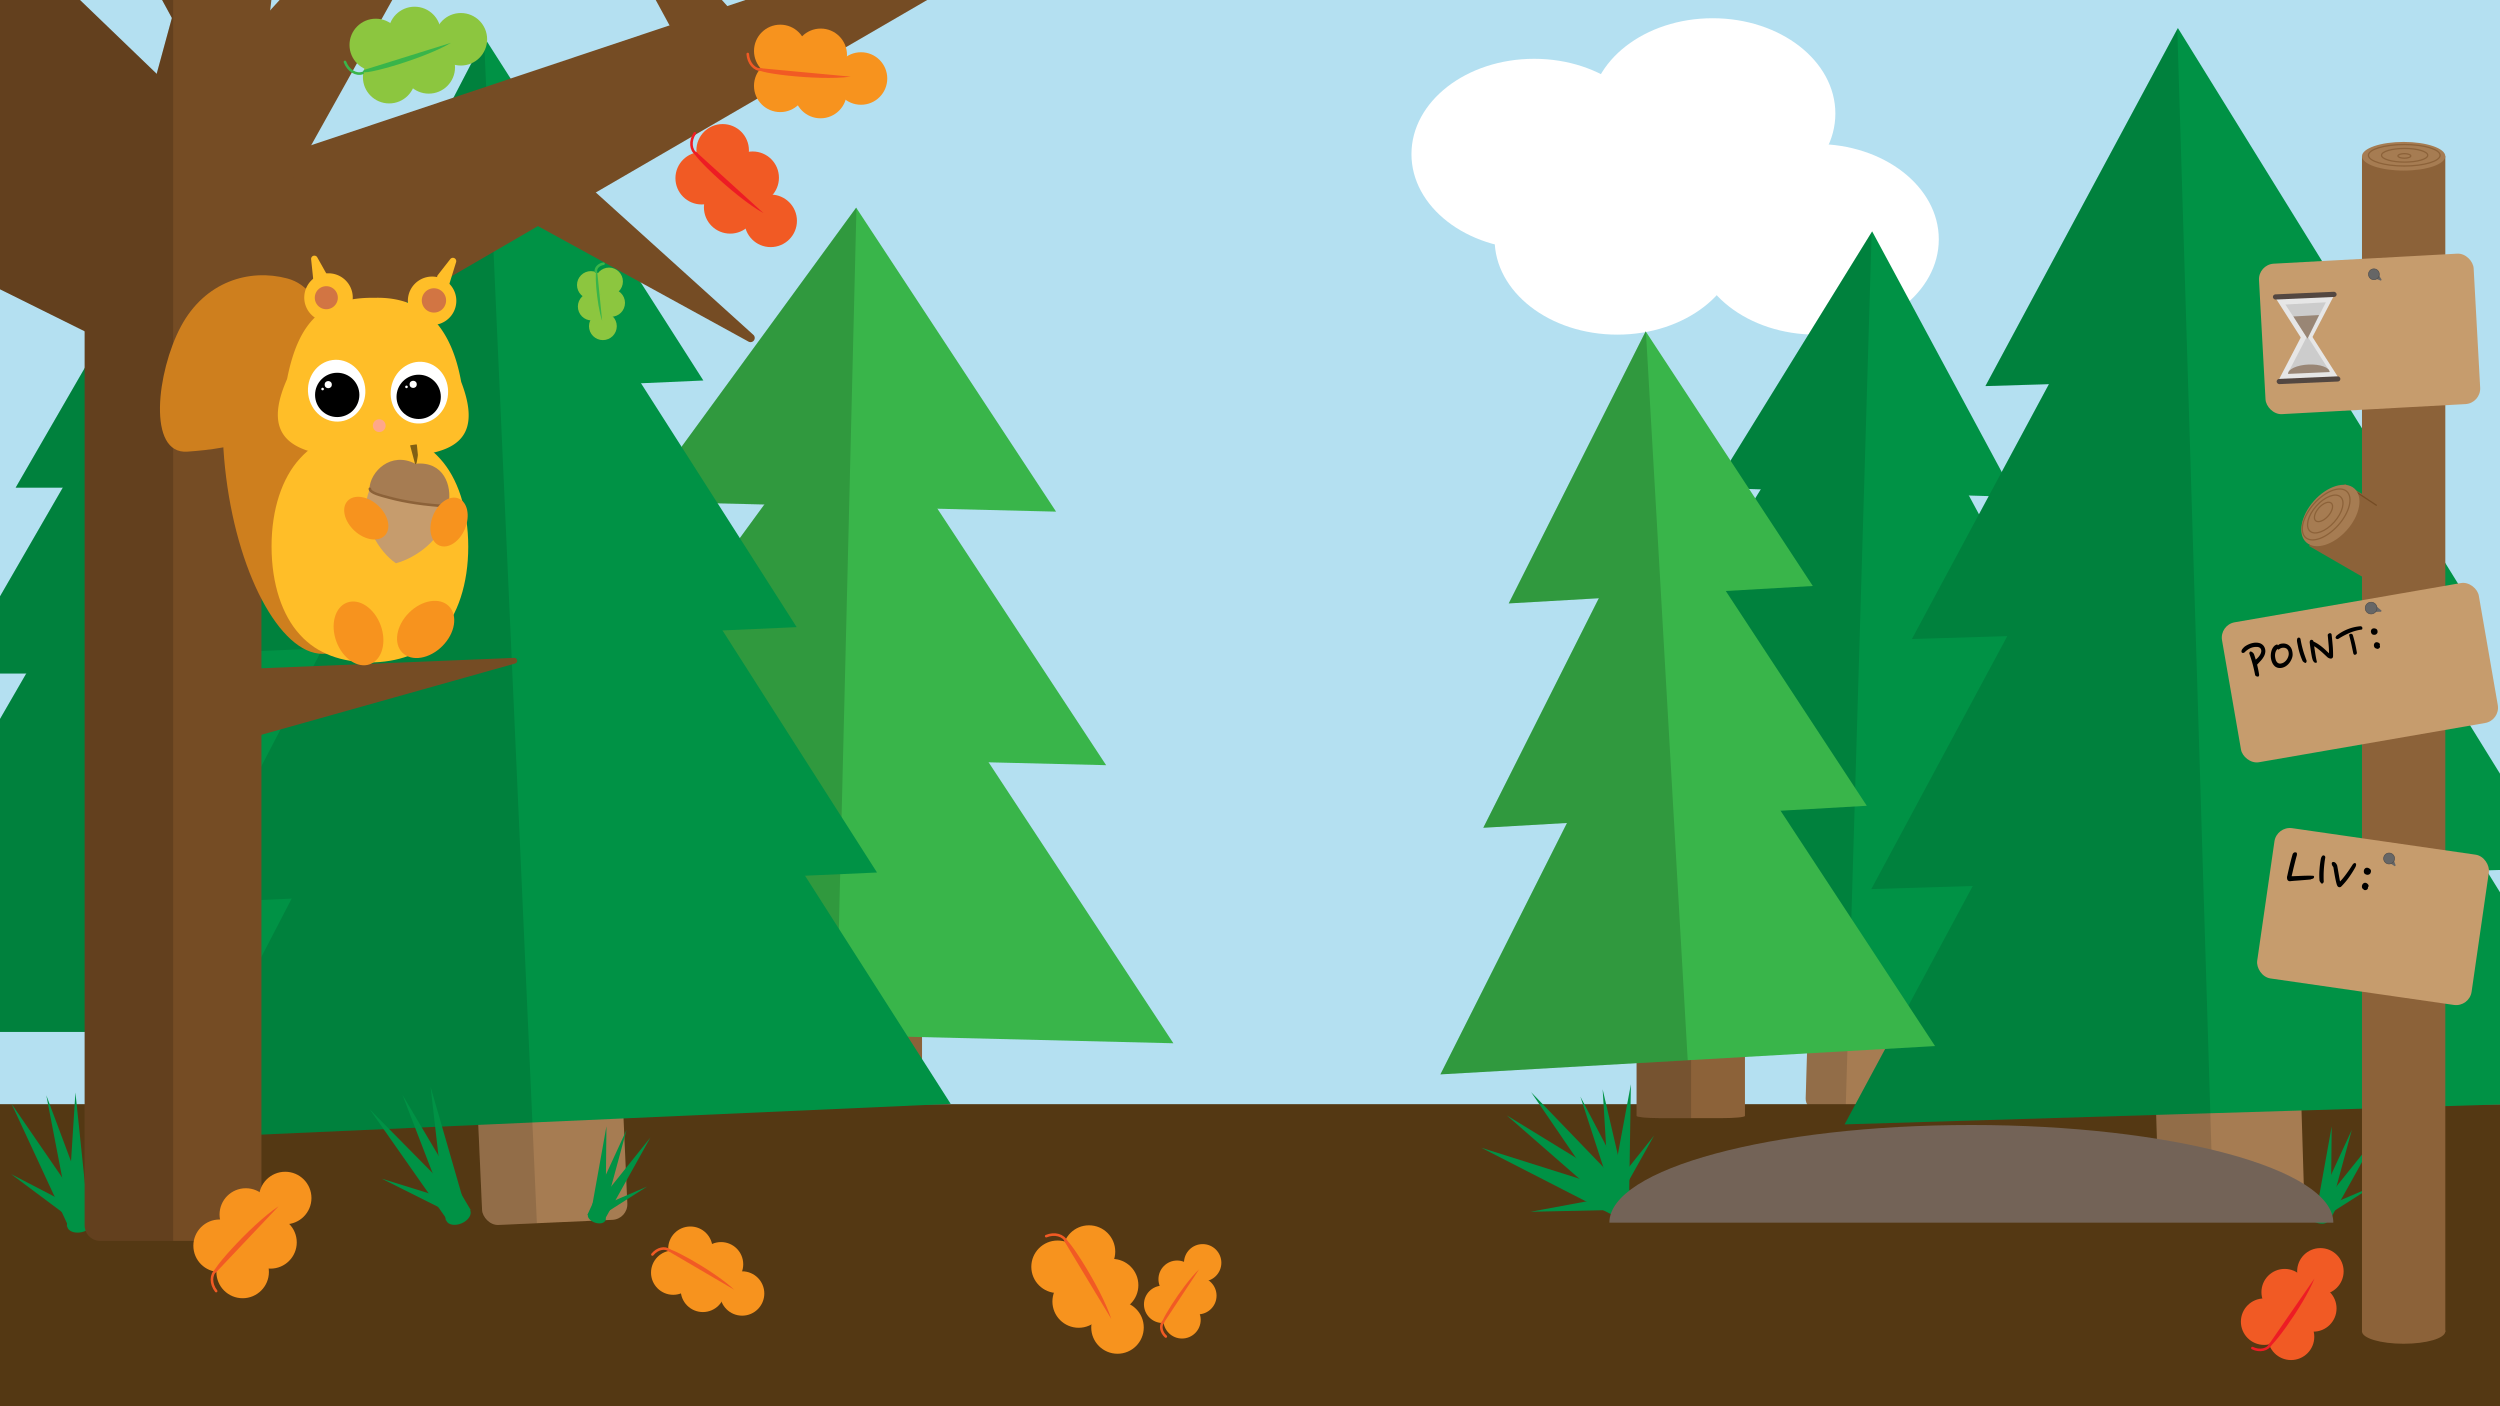 <svg id="Layer_1" data-name="Layer 1" xmlns="http://www.w3.org/2000/svg" width="1920" height="1080" viewBox="0 0 1920 1080"><defs><style>.cls-1{fill:#b4e0f1;}.cls-2{fill:#8c6239;}.cls-3{opacity:0.16;}.cls-4{fill:#39b54a;}.cls-5{fill:#a67c52;}.cls-6{fill:#009245;}.cls-7{opacity:0.12;}.cls-8{fill:#fff;}.cls-9{fill:#543813;}.cls-10{fill:#754c24;}.cls-11{fill:#f7931e;}.cls-12{fill:#f15a24;}.cls-13,.cls-15,.cls-17,.cls-19,.cls-20,.cls-29{fill:none;}.cls-13{stroke:#f15a24;}.cls-13,.cls-15,.cls-17,.cls-20,.cls-29{stroke-linecap:round;}.cls-13,.cls-15,.cls-17,.cls-19,.cls-20,.cls-23,.cls-29{stroke-miterlimit:10;}.cls-13,.cls-15,.cls-17,.cls-29{stroke-width:2px;}.cls-14{fill:#8cc63f;}.cls-15{stroke:#39b54a;}.cls-16{fill:#ed1c24;}.cls-17{stroke:#ed1c24;}.cls-18{fill:#736357;}.cls-19,.cls-29{stroke:#8c6239;}.cls-20{stroke:#754c24;}.cls-21{fill:#c69c6d;}.cls-22,.cls-23{fill:#666;}.cls-23{stroke:#4d4d4d;stroke-width:0.5px;}.cls-24{fill:#ce7f1e;}.cls-25{fill:#ffbe28;}.cls-26{fill:#ffa78a;}.cls-27{fill:#d27543;}.cls-28{fill:#805f14;}.cls-30{fill:#e6e6e6;}.cls-31{fill:#534741;}.cls-32{fill:#ccc;}.cls-33{fill:#998675;}</style></defs><title>spil_skaerm</title><rect class="cls-1" width="1920" height="1080"/><path class="cls-2" d="M708.12,793.72V852c0,1-8,1.72-17.69,1.72H642.61c-9.73,0-17.7-.77-17.7-1.72v-58.3c0-1,8-1.72,17.7-1.72h47.82C700.16,792,708.12,792.77,708.12,793.72Z"/><path class="cls-3" d="M666.77,792v61.74H642.61c-9.73,0-17.7-.77-17.7-1.72v-58.3c0-1,8-1.72,17.7-1.72Z"/><polygon class="cls-4" points="901.16 801.23 642.24 794.89 383.32 788.53 535.63 579.98 651.36 421.5 651.4 421.45 759.26 585.46 901.16 801.23"/><polygon class="cls-4" points="811.07 392.94 652.15 389.06 587.02 387.45 492.73 385.15 657.53 159.47 657.75 159.81 811.07 392.94"/><polygon class="cls-4" points="849.51 587.66 759.26 585.46 647.42 582.71 448 577.84 587.02 387.45 654.45 295.13 655.85 293.21 719.97 390.72 849.51 587.66"/><polygon class="cls-3" points="657.75 159.81 642.24 794.89 383.32 788.53 535.63 579.98 448 577.84 587.02 387.45 492.73 385.15 657.53 159.47 657.75 159.81"/><rect class="cls-5" x="96.55" y="751.34" width="82.84" height="98.66" rx="8.9"/><polygon class="cls-6" points="366 792.56 179.39 792.54 127.46 792.54 96.55 792.53 -80.98 792.51 -3.87 658.99 77.95 517.3 127.46 431.56 142.54 405.45 207.12 517.32 288.92 659.01 366 792.56"/><polygon class="cls-6" points="329.95 659.02 288.92 659.01 127.46 659 -3.87 658.99 -61.69 658.98 20.13 517.3 102.56 374.55 127.46 331.43 134.16 319.83 165.75 374.56 248.16 517.32 329.95 659.02"/><polygon class="cls-6" points="290.47 517.32 248.16 517.32 207.12 517.32 127.46 517.31 77.95 517.3 20.13 517.3 -34.24 517.29 48.19 374.54 127.46 237.26 128.14 236.09 208.06 374.56 290.47 517.32"/><polygon class="cls-6" points="243.61 374.56 208.06 374.56 165.75 374.56 127.46 374.55 102.56 374.55 48.19 374.54 11.99 374.54 127.46 174.58 127.82 173.96 243.61 374.56"/><rect class="cls-6" x="69.48" y="190.54" width="24.48" height="185.45" rx="12" transform="matrix(0.87, 0.5, -0.5, 0.87, 152.58, -2.91)"/><path class="cls-7" d="M127.46,174.58V850h-22a8.93,8.93,0,0,1-8.9-8.9V792.53l-177.53,0L-3.87,659H-61.69L20.13,517.3H-34.24L48.19,374.54H12Z"/><ellipse class="cls-8" cx="1178.24" cy="118.37" rx="94.24" ry="73.21"/><ellipse class="cls-8" cx="1394.76" cy="183.79" rx="94.24" ry="73.21"/><ellipse class="cls-8" cx="1315.32" cy="87.21" rx="94.24" ry="73.21"/><ellipse class="cls-8" cx="1242.11" cy="183.79" rx="94.24" ry="73.21"/><rect class="cls-5" x="1380.11" y="762.99" width="98.66" height="82.84" rx="8.9" transform="translate(583.14 2209.45) rotate(-88.31)"/><polygon class="cls-6" points="1657.61 803.04 1471.08 797.5 1419.18 795.97 1388.28 795.05 1210.83 789.79 1291.85 658.6 1377.82 519.39 1429.85 435.15 1445.69 409.49 1506.93 523.22 1584.51 667.28 1657.61 803.04"/><polygon class="cls-6" points="1625.53 668.5 1584.51 667.28 1423.12 662.49 1291.85 658.6 1234.05 656.88 1320.02 517.68 1406.64 377.43 1432.8 335.07 1439.84 323.67 1469.8 379.3 1547.95 524.43 1625.53 668.5"/><polygon class="cls-6" points="1590.25 525.69 1547.95 524.43 1506.93 523.22 1427.31 520.86 1377.82 519.39 1320.02 517.68 1265.68 516.07 1352.29 375.81 1435.59 240.94 1436.3 239.79 1512.1 380.56 1590.25 525.69"/><polygon class="cls-6" points="1547.63 381.61 1512.1 380.56 1469.8 379.3 1431.53 378.16 1406.64 377.43 1352.29 375.81 1316.11 374.74 1437.44 178.28 1437.81 177.68 1547.63 381.61"/><rect class="cls-6" x="1376.27" y="192.84" width="24.48" height="185.45" rx="12" transform="translate(357.1 -686.9) rotate(31.69)"/><path class="cls-7" d="M1437.44,178.28l-20,675.13-22-.65a8.94,8.94,0,0,1-8.64-9.16l1.44-48.55-177.45-5.26,81-131.19-57.8-1.71,86-139.21-54.34-1.61,86.61-140.26-36.18-1.07Z"/><rect class="cls-9" x="-3" y="848" width="1925" height="232"/><rect class="cls-5" x="367.69" y="805.89" width="111.67" height="133" rx="12" transform="translate(-38.49 19.76) rotate(-2.56)"/><polygon class="cls-6" points="730.12 847.76 478.82 858.95 408.89 862.07 367.26 863.92 128.19 874.57 224 690.12 325.67 494.39 387.19 375.95 405.93 339.88 499.61 486.65 618.28 672.55 730.12 847.76"/><polygon class="cls-6" points="673.55 670.09 618.28 672.55 400.86 682.24 224 690.12 146.13 693.59 247.79 497.87 350.22 300.68 381.17 241.12 389.49 225.09 435.32 296.89 554.88 484.18 673.55 670.09"/><polygon class="cls-6" points="611.86 481.65 554.88 484.18 499.61 486.65 392.34 491.43 325.67 494.39 247.79 497.87 174.58 501.13 277 303.94 375.5 114.3 376.34 112.68 492.3 294.35 611.86 481.65"/><polygon class="cls-6" points="540.17 292.22 492.3 294.35 435.32 296.89 383.76 299.18 350.22 300.68 277 303.94 228.26 306.11 371.73 29.89 372.18 29.04 540.17 292.22"/><rect class="cls-6" x="300.18" y="54.01" width="33" height="249.98" rx="12" transform="translate(118.13 -125.8) rotate(27.44)"/><path class="cls-7" d="M371.73,29.89l40.61,909.56-29.64,1.32a12,12,0,0,1-12.52-11.45l-2.92-65.4L128.19,874.57,224,690.12l-77.87,3.47L247.79,497.87l-73.21,3.26L277,303.94l-48.74,2.17Z"/><path class="cls-10" d="M186.94,302.59l-105.41-135a2.44,2.44,0,0,1,1.15-3.82L878.62-102.33a2.44,2.44,0,0,1,2,4.43L190.09,303.19A2.43,2.43,0,0,1,186.94,302.59Z"/><path class="cls-10" d="M240.43,157.48,200,189l-7.48,5.82-17.76,13.84-38.05,29.65-3.72,2.9L97.72,268.68a3.16,3.16,0,0,1-3.34.33L65,254.42-231.66,107.26l-57.12-28.33L-414.19,16.71a3.16,3.16,0,0,1,2.07-5.91l169.2,36.66,39.72,8.61L-5.87,98.82l108.2,23.44.65.15,30,6.5,32.77,7.1,26.77,5.8h.05l26.33,5.7,20.24,4.39A3.15,3.15,0,0,1,240.43,157.48Z"/><path class="cls-10" d="M198.87,136.88l-6.28,4.89-.05,0L142,181.19l-3,2.35-6,4.67-22,17.14-11.94,9.3-18,14a2.89,2.89,0,0,1-4.21-.73L65,209.38-5.87,98.82-90.33-33-266.16-307.44a2.89,2.89,0,0,1,4.44-3.65l175,168.41L-52.88-110l2.93,2.81L-27-85.1l.58.56,16.63,16L27.16-33,120.3,56.66,133,68.89l10,9.65,50.17,48.3,1,.92,4.93,4.75A2.9,2.9,0,0,1,198.87,136.88Z"/><path class="cls-10" d="M256.38-429.83,207.53,7.88,194.3,126.47l-.14,1.29-1.57,14v0l-4.13,37a1.41,1.41,0,0,1-.88,1.14l-3.19,1.25-31.27,12.26L133,201.34l-19.24,7.55-14.7,5.76L77,223.32a1.39,1.39,0,0,1-1.84-1.66l11.08-40.47,1.55-5.63,4.05-14.82,2.37-8.66L102,123.49l.34-1.23,18-65.6L132,13.81l1-3.55,15.52-56.67L162-95.68l7.89-28.79,2.19-8,.53-2h0l.28-1,6.34-23.14,74.41-271.74A1.39,1.39,0,0,1,256.38-429.83Z"/><path class="cls-10" d="M179.85,212.21,85.22,145.8a2.36,2.36,0,0,1-.39-3.51L423.69-228.9a2.36,2.36,0,0,1,3.8,2.74L183.25,211.43A2.35,2.35,0,0,1,179.85,212.21Z"/><path class="cls-10" d="M579.38,31.5l-40,29.08a2.21,2.21,0,0,1-3.24-.73L434.4-127.32a2.21,2.21,0,0,1,3.58-2.53L579.72,28.24A2.2,2.2,0,0,1,579.38,31.5Z"/><path class="cls-10" d="M396.18,160.29,423,121.47a3.22,3.22,0,0,1,4.81-.56L578.59,257.16a3.22,3.22,0,0,1-3.7,5.21L397.28,164.94A3.22,3.22,0,0,1,396.18,160.29Z"/><path class="cls-10" d="M177.67-10.65l-40.43,29.4a2,2,0,0,1-2.88-.65L133,15.6l-1-1.79L106.58-33,31.45-171.19a2,2,0,0,1,3.18-2.24l47.29,52.75L106.2-93.61l42.32,47.2L178-13.55A2,2,0,0,1,177.67-10.65Z"/><circle class="cls-11" cx="569.96" cy="993.4" r="17.03"/><circle class="cls-11" cx="517.02" cy="977.38" r="17.03"/><circle class="cls-11" cx="530.2" cy="958.98" r="17.03"/><circle class="cls-11" cx="539.8" cy="990.63" r="17.03"/><circle class="cls-11" cx="553.77" cy="970.95" r="17.03"/><path class="cls-12" d="M563.81,990.47c-15.53-15-58-37.79-50.68-29.67Z"/><path class="cls-13" d="M501.05,963.46c3.7-4.6,9.62-6,13.24-3.06"/><circle class="cls-11" cx="661.25" cy="60.29" r="20.17"/><circle class="cls-11" cx="599.25" cy="39.12" r="20.17"/><circle class="cls-11" cx="599.23" cy="65.92" r="20.17"/><circle class="cls-11" cx="630.32" cy="42.11" r="20.17"/><circle class="cls-11" cx="630.17" cy="70.69" r="20.17"/><path class="cls-12" d="M653.31,58.86c-25.26,3.65-81.94-3.76-69.25-6.48Z"/><path class="cls-13" d="M574.28,41.47c.38,7,5.14,12.39,10.62,12.09"/><circle class="cls-11" cx="923.65" cy="969.82" r="14.35"/><circle class="cls-11" cx="907.78" cy="1013.64" r="14.35"/><circle class="cls-11" cx="892.91" cy="1001.72" r="14.35"/><circle class="cls-11" cx="919.96" cy="995.08" r="14.35"/><circle class="cls-11" cx="904.04" cy="982.43" r="14.35"/><path class="cls-12" d="M920.91,974.87c-13.28,12.38-34.41,47.12-27.25,41.29Z"/><path class="cls-13" d="M895.35,1026.45c-3.7-3.32-4.58-8.37-2-11.28"/><circle class="cls-14" cx="463.02" cy="250.53" r="10.67"/><circle class="cls-14" cx="467.73" cy="216.18" r="10.67"/><circle class="cls-14" cx="453.81" cy="218.89" r="10.67"/><circle class="cls-14" cx="469.33" cy="232.62" r="10.67"/><circle class="cls-14" cx="454.47" cy="235.44" r="10.67"/><path class="cls-4" d="M462.44,246.33c-4.46-12.75-6.36-42.94-3.66-36.62Z"/><path class="cls-15" d="M463.5,202.53c-3.65.54-6.28,3.31-5.85,6.18"/><circle class="cls-12" cx="591.88" cy="169.61" r="20.17"/><circle class="cls-12" cx="555.01" cy="115.45" r="20.17"/><circle class="cls-12" cx="538.9" cy="136.86" r="20.17"/><circle class="cls-12" cx="578.06" cy="136.5" r="20.17"/><circle class="cls-12" cx="560.78" cy="159.26" r="20.17"/><path class="cls-16" d="M586.39,163.69c-22.4-12.25-63.27-52.21-51.49-46.76Z"/><path class="cls-17" d="M533.63,102.34c-3.89,5.8-3.33,13,1.23,16"/><circle class="cls-11" cx="858.24" cy="1019.51" r="20.17"/><circle class="cls-11" cx="812.22" cy="972.89" r="20.17"/><circle class="cls-11" cx="836.34" cy="961.21" r="20.17"/><circle class="cls-11" cx="828.42" cy="999.56" r="20.17"/><circle class="cls-11" cx="854.1" cy="987" r="20.17"/><path class="cls-12" d="M853.5,1013c-7.7-24.34-39-72.15-35.94-59.54Z"/><path class="cls-13" d="M803.48,949.37c6.45-2.69,13.39-.76,15.5,4.31"/><circle class="cls-12" cx="1782.06" cy="976.38" r="17.85"/><circle class="cls-12" cx="1738.85" cy="1015.04" r="17.85"/><circle class="cls-12" cx="1759.52" cy="1026.67" r="17.85"/><circle class="cls-12" cx="1754.63" cy="992.37" r="17.85"/><circle class="cls-12" cx="1776.62" cy="1004.87" r="17.85"/><path class="cls-16" d="M1777.51,981.88c-8.13,21.08-38.41,61.6-35,50.63"/><path class="cls-17" d="M1729.85,1035.33c5.55,2.73,11.78,1.4,13.93-3"/><circle class="cls-14" cx="353.95" cy="30.17" r="20.17"/><circle class="cls-14" cx="288.59" cy="34.53" r="20.17"/><circle class="cls-14" cx="298.89" cy="59.27" r="20.17"/><circle class="cls-14" cx="318.41" cy="25.32" r="20.17"/><circle class="cls-14" cx="329.29" cy="51.75" r="20.17"/><path class="cls-4" d="M346.41,32.86C324.51,46,269.35,61,280,53.57Z"/><path class="cls-15" d="M264.93,47.56c2.39,6.56,8.51,10.36,13.67,8.49"/><polygon class="cls-6" points="1249.53 917.11 1230.83 836.57 1235.83 918.86 1249.53 917.11"/><polygon class="cls-6" points="1252.08 915.49 1213.74 842.24 1239.26 920.62 1252.08 915.49"/><polygon class="cls-6" points="1251.21 915.36 1252.52 832.69 1237.49 913.74 1251.21 915.36"/><polygon class="cls-6" points="1247.6 912.67 1270.35 872.1 1241.27 908.58 1247.6 912.67"/><polygon class="cls-6" points="1246.6 934.62 1157.16 856.59 1258.05 918.44 1246.6 934.62"/><polygon class="cls-6" points="1242.82 936.76 1175.87 838.75 1257.98 923.98 1242.82 936.76"/><polygon class="cls-6" points="1243.24 935.57 1137.6 881.45 1250.45 917.1 1243.24 935.57"/><polygon class="cls-6" points="1242.28 929.18 1175.51 930.64 1241.35 918.4 1242.28 929.18"/><polygon class="cls-6" points="462.37 937.3 481.22 867.68 451.12 932.99 462.37 937.3"/><polygon class="cls-6" points="465 937.11 465.75 864.99 453.03 935.76 465 937.11"/><polygon class="cls-6" points="464.39 936.65 499.49 873.64 454.51 929.75 464.39 936.65"/><polygon class="cls-6" points="462.72 933.1 496.95 911.29 459.54 927.34 462.72 933.1"/><ellipse class="cls-6" cx="458.26" cy="934.83" rx="4.3" ry="7.08" transform="translate(-574.69 1064.92) rotate(-71.06)"/><polygon class="cls-6" points="1787.37 937.3 1806.22 867.68 1776.12 932.99 1787.37 937.3"/><polygon class="cls-6" points="1790 937.11 1790.75 864.99 1778.03 935.76 1790 937.11"/><polygon class="cls-6" points="1789.39 936.65 1824.49 873.64 1779.51 929.75 1789.39 936.65"/><polygon class="cls-6" points="1787.72 933.1 1821.95 911.29 1784.54 927.34 1787.72 933.1"/><ellipse class="cls-6" cx="1780.71" cy="934.98" rx="4.3" ry="7.56" transform="translate(318.46 2315.9) rotate(-71.06)"/><path class="cls-10" d="M188.4,565.26,180,516.56A2.2,2.2,0,0,1,182,514l212.86-8.75a2.21,2.21,0,0,1,.69,4.34L191.18,567A2.21,2.21,0,0,1,188.4,565.26Z"/><polygon class="cls-6" points="71.58 937.49 71.2 937.6 68.28 938.48 64.97 939.48 57.71 941.66 55.08 942.45 54.95 941.76 54.6 939.93 54.03 937 53.96 936.65 53.73 935.44 52.26 927.81 51.54 924.05 47.73 904.33 35.57 841.2 54.55 891.94 64.97 919.81 66.87 924.88 71.4 937 71.58 937.49"/><polygon class="cls-6" points="68.57 941.25 64.98 941.39 57.71 941.66 54.95 941.76 51.68 941.89 51.36 941.9 51.5 939.64 51.67 937 51.86 934.05 52.26 927.81 52.47 924.54 53.24 912.35 54.55 891.94 57.92 839 64.97 906.69 66.87 924.88 67.82 934.06 68.13 937 68.28 938.48 68.57 941.25"/><polygon class="cls-6" points="67.09 932.51 65.58 933.4 64.97 933.77 59.53 937 54.6 939.93 52.28 941.31 51.75 940.16 51.5 939.64 50.28 937 47.35 930.68 41.97 919.09 8.89 847.77 47.73 904.33 53.24 912.35 64.97 929.42 67.09 932.51"/><polygon class="cls-6" points="60.17 928.54 55.77 935.3 55.04 936.42 54.61 936.1 53.73 935.44 51.86 934.05 47.35 930.68 8.54 901.72 41.97 919.09 51.54 924.05 52.47 924.54 60.17 928.54"/><ellipse class="cls-6" cx="61.47" cy="939.93" rx="10" ry="6.5" transform="translate(-210.87 38.22) rotate(-13.06)"/><polygon class="cls-6" points="346.15 937.1 309.11 840.88 361.52 929.32 346.15 937.1"/><polygon class="cls-6" points="342.39 937.22 330.71 834.77 359.21 933.54 342.39 937.22"/><polygon class="cls-6" points="343.19 936.47 284 852.04 356.22 925.21 343.19 936.47"/><polygon class="cls-6" points="345.04 931.17 293.16 905.21 348.71 922.52 345.04 931.17"/><ellipse class="cls-6" cx="352" cy="933.5" rx="10" ry="6.5" transform="translate(-339.44 214.31) rotate(-23.21)"/><path class="cls-10" d="M200.78,193.19V941a12,12,0,0,1-9.59,11.76h0a12.16,12.16,0,0,1-2.35.23H77a12,12,0,0,1-11.19-7.69,11.71,11.71,0,0,1-.8-3.92c0-.13,0-.26,0-.39V193.19a12,12,0,0,1,12-12H188.78a11.93,11.93,0,0,1,9,4.14,11.94,11.94,0,0,1,3,7.86Z"/><circle class="cls-11" cx="219.03" cy="920.08" r="20.17"/><circle class="cls-11" cx="186.35" cy="976.87" r="20.17"/><circle class="cls-11" cx="168.67" cy="956.73" r="20.17"/><circle class="cls-11" cx="207.74" cy="954.14" r="20.17"/><circle class="cls-11" cx="188.79" cy="932.74" r="20.17"/><path class="cls-12" d="M214,926.39c-21.41,13.91-59.15,56.84-47.81,50.51Z"/><path class="cls-13" d="M166,991.55c-4.31-5.49-4.3-12.7,0-16.09"/><rect class="cls-5" x="1656.19" y="799.01" width="111.67" height="133" rx="12" transform="translate(-25.57 52.55) rotate(-1.75)"/><polygon class="cls-6" points="2018.93 845.22 1767.5 852.85 1697.53 854.98 1655.88 856.24 1416.68 863.51 1515.09 680.44 1619.52 486.17 1682.71 368.61 1701.95 332.81 1793.56 480.88 1909.59 668.45 2018.93 845.22"/><polygon class="cls-6" points="1964.88 666.77 1909.59 668.45 1692.05 675.06 1515.09 680.44 1437.18 682.8 1541.61 488.54 1646.81 292.82 1678.6 233.7 1687.14 217.79 1731.95 290.23 1848.85 479.2 1964.88 666.77"/><polygon class="cls-6" points="1905.87 477.47 1848.85 479.2 1793.56 480.88 1686.23 484.14 1619.52 486.17 1541.61 488.54 1468.35 490.76 1573.56 295.04 1674.73 106.82 1675.59 105.21 1788.97 288.5 1905.87 477.47"/><polygon class="cls-6" points="1836.86 287.04 1788.97 288.5 1731.95 290.23 1680.37 291.79 1646.81 292.82 1573.56 295.04 1524.79 296.52 1672.15 22.36 1672.61 21.52 1836.86 287.04"/><rect class="cls-6" x="1598.49" y="45.69" width="33" height="249.98" rx="12" transform="translate(273.22 -744.18) rotate(28.25)"/><path class="cls-7" d="M1672.15,22.36l27.74,910.05-29.66.9a12,12,0,0,1-12.36-11.63l-2-65.44-239.2,7.27,98.41-183.07-77.91,2.36,104.43-194.26-73.26,2.22L1573.56,295l-48.77,1.49Z"/><path class="cls-18" d="M1792,939H1236c0-41.42,124.46-75,278-75S1792,897.58,1792,939Z"/><rect class="cls-2" x="1814" y="120" width="64" height="903"/><ellipse class="cls-5" cx="1846" cy="120" rx="32" ry="11"/><ellipse class="cls-2" cx="1846" cy="1022.5" rx="32" ry="9.5"/><ellipse class="cls-19" cx="1846.47" cy="119.25" rx="27.53" ry="8.25"/><ellipse class="cls-19" cx="1846.75" cy="119.25" rx="17.75" ry="5.25"/><ellipse class="cls-19" cx="1846.56" cy="119.75" rx="4.94" ry="1.75"/><rect class="cls-2" x="1786.14" y="380.2" width="55" height="61.28" transform="translate(551.02 1776.08) rotate(-60)"/><line class="cls-20" x1="1825" y1="388" x2="1804.5" y2="374.5"/><ellipse class="cls-2" cx="1836.69" cy="431.33" rx="27.5" ry="3" transform="translate(294.01 1517.44) rotate(-48.36)"/><ellipse class="cls-5" cx="1789.67" cy="395.82" rx="27.74" ry="16.89" transform="translate(304.78 1470.38) rotate(-48.36)"/><ellipse class="cls-19" cx="1786.47" cy="395.08" rx="23.74" ry="12.42" transform="translate(302.52 1465.35) rotate(-48.27)"/><ellipse class="cls-19" cx="1785.8" cy="394.76" rx="17.64" ry="9.23" transform="translate(302.54 1464.73) rotate(-48.27)"/><ellipse class="cls-19" cx="1784.43" cy="393.17" rx="9.04" ry="4.73" transform="translate(303.27 1463.18) rotate(-48.27)"/><rect class="cls-21" x="1722.49" y="456.88" width="201.24" height="109.67" rx="12" transform="matrix(0.98, -0.17, 0.17, 0.98, -61.23, 325.04)"/><polygon class="cls-22" points="1828.7 469.84 1821 470 1823 464 1829.03 468.92 1828.7 469.84"/><circle class="cls-23" cx="1821" cy="467" r="4.5"/><path d="M1735,518.06a2.51,2.51,0,0,1-.12,1,.79.79,0,0,1-.69.54,2.17,2.17,0,0,1-1.5-.34c-.46-.3-.71-.57-.76-.82q-.74-4.07-1.85-8.22c-.75-2.77-1.61-5.52-2.58-8.23a.94.94,0,0,1,0-.44c0-.13.08-.29.14-.48a1.7,1.7,0,0,1,.38-.58.86.86,0,0,1,.73-.1,2.86,2.86,0,0,1,.87.41,4.65,4.65,0,0,1,.82.72,4.42,4.42,0,0,1,.59.8c.21.61.44,1.27.68,2s.46,1.49.68,2.28a18.39,18.39,0,0,0,1.88-1.76,10.86,10.86,0,0,0,1.48-2,7.18,7.18,0,0,0,.83-2.07,3.63,3.63,0,0,0-.1-2,2.58,2.58,0,0,0-1-1.31,3.86,3.86,0,0,0-2-.61,11.06,11.06,0,0,0-5.19.93,15.13,15.13,0,0,0-4,2.78,2.64,2.64,0,0,1-1,.77,1.76,1.76,0,0,1-.9.13,1.17,1.17,0,0,1-.64-.31,1,1,0,0,1-.29-.53,2.92,2.92,0,0,1,.67-2.13,11.89,11.89,0,0,1,1.74-1.86,15.93,15.93,0,0,1,3.23-1.84,15.2,15.2,0,0,1,4.05-1.14,10.22,10.22,0,0,1,4.09.25,6.12,6.12,0,0,1,3.34,2.3,6.94,6.94,0,0,1,1.21,4.12,9,9,0,0,1-1.09,3.74,16.75,16.75,0,0,1-2.44,3.39c-1,1.08-1.92,2.07-2.8,3,.32,1.35.62,2.68.89,4S1734.84,516.94,1735,518.06Z"/><path d="M1760.74,502.79a8.18,8.18,0,0,1-.52,2.69A14.39,14.39,0,0,1,1759,508a11.36,11.36,0,0,1-1.69,2.17,10.76,10.76,0,0,1-2,1.59,8.8,8.8,0,0,1-4,1.28,6.19,6.19,0,0,1-4-1.15,8,8,0,0,1-2.08-2.64,12.26,12.26,0,0,1-1.06-3.25,12.84,12.84,0,0,1-.17-3.38,13.5,13.5,0,0,1,.59-3.06,9.2,9.2,0,0,1,1.53-2.86,5.11,5.11,0,0,1,2.33-1.66.59.59,0,0,1,.65.07,1,1,0,0,1,.36.61,3,3,0,0,1,1.3-1,5.84,5.84,0,0,1,2.19-.47,6.91,6.91,0,0,1,3.8.67,6.81,6.81,0,0,1,2.41,2.12,7.54,7.54,0,0,1,1.23,2.85A12,12,0,0,1,1760.74,502.79Zm-11.4-4.46a4.06,4.06,0,0,0-1.32,1.53,7.3,7.3,0,0,0-.67,2,8.85,8.85,0,0,0-.09,2.31,13.22,13.22,0,0,0,.43,2.32,5,5,0,0,0,1.49,2.49,3.21,3.21,0,0,0,2.82.54,5.46,5.46,0,0,0,2-.79,7.55,7.55,0,0,0,1.63-1.4,8.49,8.49,0,0,0,1.24-1.86,8.83,8.83,0,0,0,.75-2.1,6,6,0,0,0,.13-1.36,7.4,7.4,0,0,0-.21-1.6,4.79,4.79,0,0,0-.68-1.49,3.15,3.15,0,0,0-1.27-1.06,4.86,4.86,0,0,0-2.49-.39,5.24,5.24,0,0,0-2.73,1.16.69.69,0,0,1-.61.19C1749.46,498.83,1749.34,498.65,1749.34,498.33Z"/><path d="M1771.29,506.84a2,2,0,0,1,.15.53,2,2,0,0,1,0,.73,2,2,0,0,1-.28.68,1,1,0,0,1-.68.4,6,6,0,0,1-2-1.39c-.43-.89-.86-1.92-1.3-3.09s-.84-2.41-1.22-3.7-.73-2.63-1-4-.57-2.68-.79-4a7.17,7.17,0,0,1-.09-.85,4.6,4.6,0,0,1,.06-1,2.91,2.91,0,0,1,.31-.93,1,1,0,0,1,.72-.51,1.39,1.39,0,0,1,1.05.19,1.69,1.69,0,0,1,.61,1.14c.21,1.25.47,2.57.79,4s.68,2.81,1.08,4.21.83,2.76,1.3,4.08S1770.83,505.81,1771.29,506.84Z"/><path d="M1790.69,487.43c.3,2.68.56,5.43.8,8.23s.34,5.47.31,8a2.87,2.87,0,0,1-.27,1.36,1.75,1.75,0,0,1-.83.69,2.64,2.64,0,0,1-1.49-.05,4.05,4.05,0,0,1-1.75-.92c-.66-.61-1.38-1.28-2.15-2s-1.59-1.48-2.46-2.23-1.77-1.49-2.7-2.21a28,28,0,0,0-2.87-2c.3,2.07.62,4.11.94,6.13s.71,4,1.17,6c0,.28-.17.47-.67.56a1.66,1.66,0,0,1-1.62-.63,4.3,4.3,0,0,1-1-1.71,18,18,0,0,1-.66-2.65c-.23-1.17-.44-2.39-.64-3.67s-.38-2.52-.55-3.72-.28-2.13-.35-2.83a2.81,2.81,0,0,1,.22-1.73c.23-.4.48-.61.77-.64a1.67,1.67,0,0,1,1.34.3,2.28,2.28,0,0,1,.56,1,27.29,27.29,0,0,1,3.6,2,37.5,37.5,0,0,1,3.16,2.34c1,.81,1.9,1.62,2.75,2.44s1.64,1.56,2.38,2.22a62.18,62.18,0,0,0-.3-6.42c-.21-2.34-.43-4.8-.67-7.36a1.09,1.09,0,0,1,.38-1,1.71,1.71,0,0,1,1.05-.61A1.22,1.22,0,0,1,1790.69,487.43Z"/><path d="M1813.53,483.55a35,35,0,0,0-9.08,2.53,60.89,60.89,0,0,0-8.25,4.35,1.63,1.63,0,0,1-1.72.23,1.45,1.45,0,0,1-.78-.91,3,3,0,0,1,.89-1.67,33.88,33.88,0,0,1,18.44-7.14,1.37,1.37,0,0,1,.9.52,1.27,1.27,0,0,1,.38.87,2.26,2.26,0,0,1-.13.83C1814.1,483.38,1813.88,483.51,1813.53,483.55Zm-3.47,17.54a1.36,1.36,0,0,1-.17,1,1.49,1.49,0,0,1-.77.65c-.6.22-1,.19-1.28-.09a2.5,2.5,0,0,1-.53-1q-.68-3.25-1.37-6.48c-.47-2.15-1-4.29-1.56-6.44a3.9,3.9,0,0,0-.13-.43,1.34,1.34,0,0,1-.1-.52.9.9,0,0,1,.12-.48,1.14,1.14,0,0,1,.48-.38,1.6,1.6,0,0,1,1.61.05,1.69,1.69,0,0,1,.67,1q1,3.28,1.75,6.57C1809.27,496.67,1809.7,498.87,1810.06,501.09Z"/><path d="M1825.22,483.22a2.13,2.13,0,0,1,.71,1.41,2.83,2.83,0,0,1-.14,1.53,3.25,3.25,0,0,1-1.16,1.14,3.12,3.12,0,0,1-2.43,0,1.16,1.16,0,0,1-.56-.38,2.68,2.68,0,0,1-.52-.82,3.11,3.11,0,0,1-.26-1.08,2.39,2.39,0,0,1,.27-1.24,1.92,1.92,0,0,1,.84-.91,2.56,2.56,0,0,1,1.13-.29,3.26,3.26,0,0,1,1.16.16A3.9,3.9,0,0,1,1825.22,483.22Zm2.4,12.45a1.6,1.6,0,0,1,.13,1.42,2.13,2.13,0,0,1-.83.93,2,2,0,0,1-1,.31,1,1,0,0,1-.8-.25,2.1,2.1,0,0,1-1.22-.59,2.35,2.35,0,0,1-.59-1,2.77,2.77,0,0,1,.34-2.46,2,2,0,0,1,2.18-.74,3.27,3.27,0,0,1,1.53.77A1.33,1.33,0,0,1,1827.62,495.67Z"/><rect class="cls-21" x="1739.31" y="645.59" width="166.37" height="116.6" rx="12" transform="translate(119.35 -253.31) rotate(8.22)"/><polygon class="cls-22" points="1839.2 665.28 1833.02 661.24 1837.67 658.45 1839.87 664.64 1839.2 665.28"/><circle class="cls-23" cx="1834.83" cy="659.33" r="4.19"/><path d="M1763.94,657c-.35,1.15-.7,2.43-1.06,3.84l-1.07,4.28c-.36,1.45-.7,2.85-1,4.22s-.61,2.56-.84,3.59c1.18,0,2.49-.07,3.93-.12l4.39-.18c1.5-.07,3-.1,4.39-.11s2.73,0,3.89.11a.89.89,0,0,1,.34.15.71.71,0,0,1,.3.72,1.65,1.65,0,0,1-.4.95,1.81,1.81,0,0,1-.69.41c-.25.08-.51.16-.78.22a2,2,0,0,0-.75.35l-3.57.33-4,.32-4.08.31c-1.36.1-2.63.21-3.83.34a2.18,2.18,0,0,1-2.29-.92,4.38,4.38,0,0,1-.17-3.23c.58-2.7,1.21-5.41,1.86-8.12s1.36-5.4,2.12-8.07a2.52,2.52,0,0,1,.8-1.33,1.91,1.91,0,0,1,1.28-.48c.79,0,1.23.29,1.3.8A4.47,4.47,0,0,1,1763.94,657Z"/><path d="M1784.62,676.53a2.61,2.61,0,0,1,0,.58,2,2,0,0,1-.26.74,2.14,2.14,0,0,1-.53.59,1.08,1.08,0,0,1-.83.16,6.23,6.23,0,0,1-1.58-2.16c-.12-1.05-.18-2.25-.2-3.6s0-2.74.1-4.2.21-2.92.39-4.41.39-2.92.63-4.3a7.52,7.52,0,0,1,.22-.89,4.58,4.58,0,0,1,.44-1,3.47,3.47,0,0,1,.65-.83,1.06,1.06,0,0,1,.91-.25,1.47,1.47,0,0,1,1,.57,1.78,1.78,0,0,1,.2,1.37c-.24,1.35-.45,2.79-.63,4.33s-.33,3.09-.43,4.66-.16,3.11-.16,4.61S1784.53,675.3,1784.62,676.53Z"/><path d="M1808.86,666.12a80.91,80.91,0,0,1-5.08,8,53.29,53.29,0,0,1-5.58,6.59,1.84,1.84,0,0,1-3-.2,6,6,0,0,1-.55-1.17c-.27-.9-.56-2-.85-3.39s-.56-2.71-.8-4.08-.44-2.6-.62-3.71-.3-1.86-.37-2.25a6.77,6.77,0,0,1-.6-.82,4,4,0,0,1-.51-1.09,2.34,2.34,0,0,1-.09-1.07,1.2,1.2,0,0,1,.59-.84,2.11,2.11,0,0,1,1.29,0,2.68,2.68,0,0,1,1,.63,4.17,4.17,0,0,1,.77,1,7.18,7.18,0,0,1,.51,1.06l.51,2.8c.18,1,.37,2.12.56,3.24s.38,2.2.56,3.26.36,2,.54,2.88a24.82,24.82,0,0,0,2.33-2.57c.83-1,1.67-2.11,2.52-3.26s1.67-2.32,2.48-3.52,1.55-2.34,2.23-3.41a3.46,3.46,0,0,1,1-1.08,1.28,1.28,0,0,1,1.17-.23,1.19,1.19,0,0,1,.62,1.23A4.89,4.89,0,0,1,1808.86,666.12Z"/><path d="M1818.57,681.41a1.73,1.73,0,0,1-.39,1.49,2.3,2.3,0,0,1-1.18.65,2.18,2.18,0,0,1-1.11,0,1.1,1.1,0,0,1-.71-.55,2.2,2.2,0,0,1-1-1,2.52,2.52,0,0,1-.22-1.27,3,3,0,0,1,1.24-2.37,2.2,2.2,0,0,1,2.47,0,3.48,3.48,0,0,1,1.27,1.34A1.43,1.43,0,0,1,1818.57,681.41Zm2.06-13.49a2.26,2.26,0,0,1,.21,1.69,3,3,0,0,1-.69,1.5,3.46,3.46,0,0,1-1.59.74,3.37,3.37,0,0,1-2.48-.85,1.21,1.21,0,0,1-.43-.58,2.94,2.94,0,0,1-.23-1,3.3,3.3,0,0,1,.13-1.19,2.5,2.5,0,0,1,.72-1.16,2,2,0,0,1,1.18-.62,2.8,2.8,0,0,1,1.25.11,3.65,3.65,0,0,1,1.12.59A4.07,4.07,0,0,1,1820.63,667.92Z"/><path class="cls-3" d="M133-63.72V953H77a12,12,0,0,1-11.19-7.69,11.71,11.71,0,0,1-.8-3.92c0-.13,0-.26,0-.39V254.42L-231.66,107.26l-198.62,60a2.68,2.68,0,0,1-2.12-4.89l143.62-83.42L-414.19,16.71a3.16,3.16,0,0,1,2.07-5.91l169.2,36.66a2.53,2.53,0,0,1-.86-2.15L-236.17-33l5.68-58.51a2.54,2.54,0,0,1,5-.13L-216.62-33l13.42,89.07L-5.87,98.82-90.33-33-266.16-307.44a2.89,2.89,0,0,1,4.44-3.65l175,168.41L12-293.19a2.6,2.6,0,0,1,4.62,2.32L-49.95-107.23-27-85.1l.58.56,16.63,16L27.16-33,120.3,56.66,132,13.81,106.58-33,31.45-171.19a2,2,0,0,1,3.18-2.24l47.29,52.75,17.39-84.07a2.18,2.18,0,0,1,4.31.39L106.2-93.61Z"/><ellipse class="cls-24" cx="232.75" cy="359.23" rx="59.55" ry="143.87" transform="translate(-43.29 32.09) rotate(-7.22)"/><path class="cls-24" d="M138.89,250.8c-18.46,34.63-25.95,98.25,5,96.07,35.53-2.5,73.23-9.88,91.7-44.51s16.39-80.09-14.92-88.48C191.45,206.05,157.36,216.17,138.89,250.8Z"/><path class="cls-25" d="M354.43,293.92c22.95,60.38-31,54.15-65.64,59.28a8.2,8.2,0,0,1-2.1,0c-38.38-3.71-92.33-2.13-66.6-61.18a7.14,7.14,0,0,0,.52-1.58c8.56-42.61,26.78-62.34,67.13-61.72,40.37-1.1,59.41,26.05,66.31,63.83A7,7,0,0,0,354.43,293.92Z"/><path class="cls-25" d="M359.62,419.79c0,28.69-8.13,52.76-21.72,67.59-13.55,15.17-32.59,21.11-53.81,21.44-21.21-.33-40.25-6.27-53.81-21.44-13.59-14.83-21.69-38.9-21.72-67.59s8.13-52.76,21.72-67.59c13.56-15.18,32.6-21.11,53.81-21.44,21.22.33,40.26,6.26,53.81,21.44C351.49,367,359.59,391.1,359.62,419.79Z"/><path class="cls-26" d="M291.32,322h0a4.9,4.9,0,0,1,4.15,7.4h0a4.89,4.89,0,0,1-8.48-.1h0A4.9,4.9,0,0,1,291.32,322Z"/><path class="cls-25" d="M263.54,213.69h0a18.6,18.6,0,0,1-4.05,32h0a18.61,18.61,0,0,1-25.67-19.49h0A18.61,18.61,0,0,1,263.54,213.69Z"/><path class="cls-25" d="M350.42,229.79h0a18.61,18.61,0,0,1-26.8,17.91h0a18.61,18.61,0,0,1-2.11-32.16h0A18.61,18.61,0,0,1,350.42,229.79Z"/><path class="cls-27" d="M256,221.64h0A8.83,8.83,0,0,1,254,236.8h0a8.83,8.83,0,0,1-12.17-9.24h0A8.83,8.83,0,0,1,256,221.64Z"/><path class="cls-27" d="M342.6,230.73h0a9.33,9.33,0,0,1-14,8.08h0a9.34,9.34,0,0,1,0-16.17h0A9.34,9.34,0,0,1,342.6,230.73Z"/><ellipse class="cls-11" cx="275.36" cy="486.42" rx="18.11" ry="25.25" transform="translate(-151.93 126.07) rotate(-20.34)"/><ellipse class="cls-11" cx="326.9" cy="483.41" rx="25.25" ry="18.11" transform="translate(-246.08 372.74) rotate(-45)"/><path class="cls-25" d="M250,215.21,243.82,217a2.52,2.52,0,0,1-3.22-2.15l-1.66-15.75a2.52,2.52,0,0,1,4.7-1.49l7.81,13.92A2.51,2.51,0,0,1,250,215.21Z"/><path class="cls-25" d="M342.66,218l-5.58-2.9a2.57,2.57,0,0,1-.84-3.86L345.81,199a2.56,2.56,0,0,1,4.5,2.23l-5,16.16C344.91,218.93,344.12,218.72,342.66,218Z"/><ellipse class="cls-8" cx="258.54" cy="300.07" rx="22.02" ry="23.77" transform="translate(-38.5 38.06) rotate(-7.84)"/><circle cx="258.98" cy="303.29" r="17.01"/><circle class="cls-8" cx="252.09" cy="295.4" r="2.75"/><circle class="cls-8" cx="247.75" cy="298.77" r="1"/><ellipse class="cls-8" cx="322.09" cy="301.57" rx="23.77" ry="22.02" transform="translate(-28.51 569.45) rotate(-80.5)"/><circle cx="321.55" cy="304.78" r="17.01"/><circle class="cls-8" cx="317.32" cy="295.19" r="2.75"/><circle class="cls-8" cx="312.18" cy="297.12" r="1"/><path class="cls-21" d="M343.05,395.3c-3.51,18.28-22.73,32.94-39,37.28-13.19-9-25.92-30.78-22.42-49.05s20.09-30.46,37-27.2S346.55,377,343.05,395.3Z"/><path class="cls-5" d="M283.73,375.35c.54-13.16,16.47-28.91,35.2-19.19,22-2.27,28.26,17,25.61,30.86"/><path class="cls-28" d="M318.72,356.16,315,342.25c0-.15.08-.27.27-.3l4.29-.64c.28,0,.58.12.6.33l.77,7.69c.05.41-.56,3.92-.81,5.33a4.79,4.79,0,0,1-.31,1.06l-.25.57C319.45,356.58,318.8,356.48,318.72,356.16Z"/><path class="cls-5" d="M345.14,387.72c-.39,2.32-14,1-31.06-1.83s-30.39-7.32-30-9.65,14.69-3.26,31.7-.41S345.53,385.39,345.14,387.72Z"/><path class="cls-29" d="M284.06,375.38c0,3.11,8,5,15.51,7,11.21,3,26.52,5.51,45.54,6.51"/><ellipse class="cls-11" cx="344.86" cy="400.9" rx="19.52" ry="13.26" transform="translate(-156.26 569.8) rotate(-67.92)"/><ellipse class="cls-11" cx="281.31" cy="397.9" rx="13.26" ry="19.52" transform="translate(-202.26 337.7) rotate(-47.64)"/><path class="cls-2" d="M1340.12,798.72V857c0,1-8,1.72-17.69,1.72h-47.82c-9.73,0-17.7-.77-17.7-1.72v-58.3c0-1,8-1.72,17.7-1.72h47.82C1332.16,797,1340.12,797.77,1340.12,798.72Z"/><path class="cls-3" d="M1298.77,797v61.74h-24.16c-9.73,0-17.7-.77-17.7-1.72v-58.3c0-1,8-1.72,17.7-1.72Z"/><polygon class="cls-4" points="1486.11 803.38 1296.17 814.26 1106.22 825.13 1203.43 632.04 1277.29 485.31 1277.32 485.26 1367.48 622.64 1486.11 803.38"/><polygon class="cls-4" points="1392.23 450.04 1275.65 456.73 1227.87 459.46 1158.69 463.43 1263.87 254.47 1264.06 254.76 1392.23 450.04"/><polygon class="cls-4" points="1433.69 618.84 1367.48 622.64 1285.44 627.33 1139.15 635.73 1227.87 459.46 1270.9 373.98 1271.79 372.19 1325.4 453.87 1433.69 618.84"/><polygon class="cls-3" points="1264.06 254.76 1296.17 814.26 1106.22 825.13 1203.43 632.04 1139.15 635.73 1227.87 459.46 1158.69 463.43 1263.87 254.47 1264.06 254.76"/><rect class="cls-21" x="1737.3" y="198.54" width="165.1" height="115.72" rx="12" transform="translate(-11.29 99.78) rotate(-3.13)"/><polygon class="cls-22" points="1828.57 215.58 1821.77 212.85 1825.75 209.23 1829.1 214.82 1828.57 215.58"/><circle class="cls-23" cx="1823.15" cy="210.64" r="4.15"/><polygon class="cls-30" points="1771.82 266.78 1746.4 226.93 1793.62 224.84 1771.82 266.78"/><polygon class="cls-30" points="1749.33 293.16 1771.13 251.22 1796.55 291.07 1749.33 293.16"/><rect class="cls-31" x="1745.56" y="225.03" width="49" height="4" rx="2" transform="translate(-8.3 78.4) rotate(-2.53)"/><rect class="cls-31" x="1748.44" y="289.97" width="49" height="4" rx="2" transform="translate(-11.16 78.59) rotate(-2.53)"/><polygon class="cls-32" points="1772.22 259.94 1755.19 233.88 1786.27 232.16 1772.22 259.94"/><polygon class="cls-32" points="1771.93 258.01 1788.67 284.25 1757.58 285.63 1771.93 258.01"/><polygon class="cls-33" points="1772.15 260.08 1761.31 243.05 1781.04 241.96 1772.15 260.08"/><path class="cls-33" d="M1757.21,287.16c-.16-3.59,6.87-6.81,15.69-7.2s16.12,2.2,16.28,5.78"/></svg>
